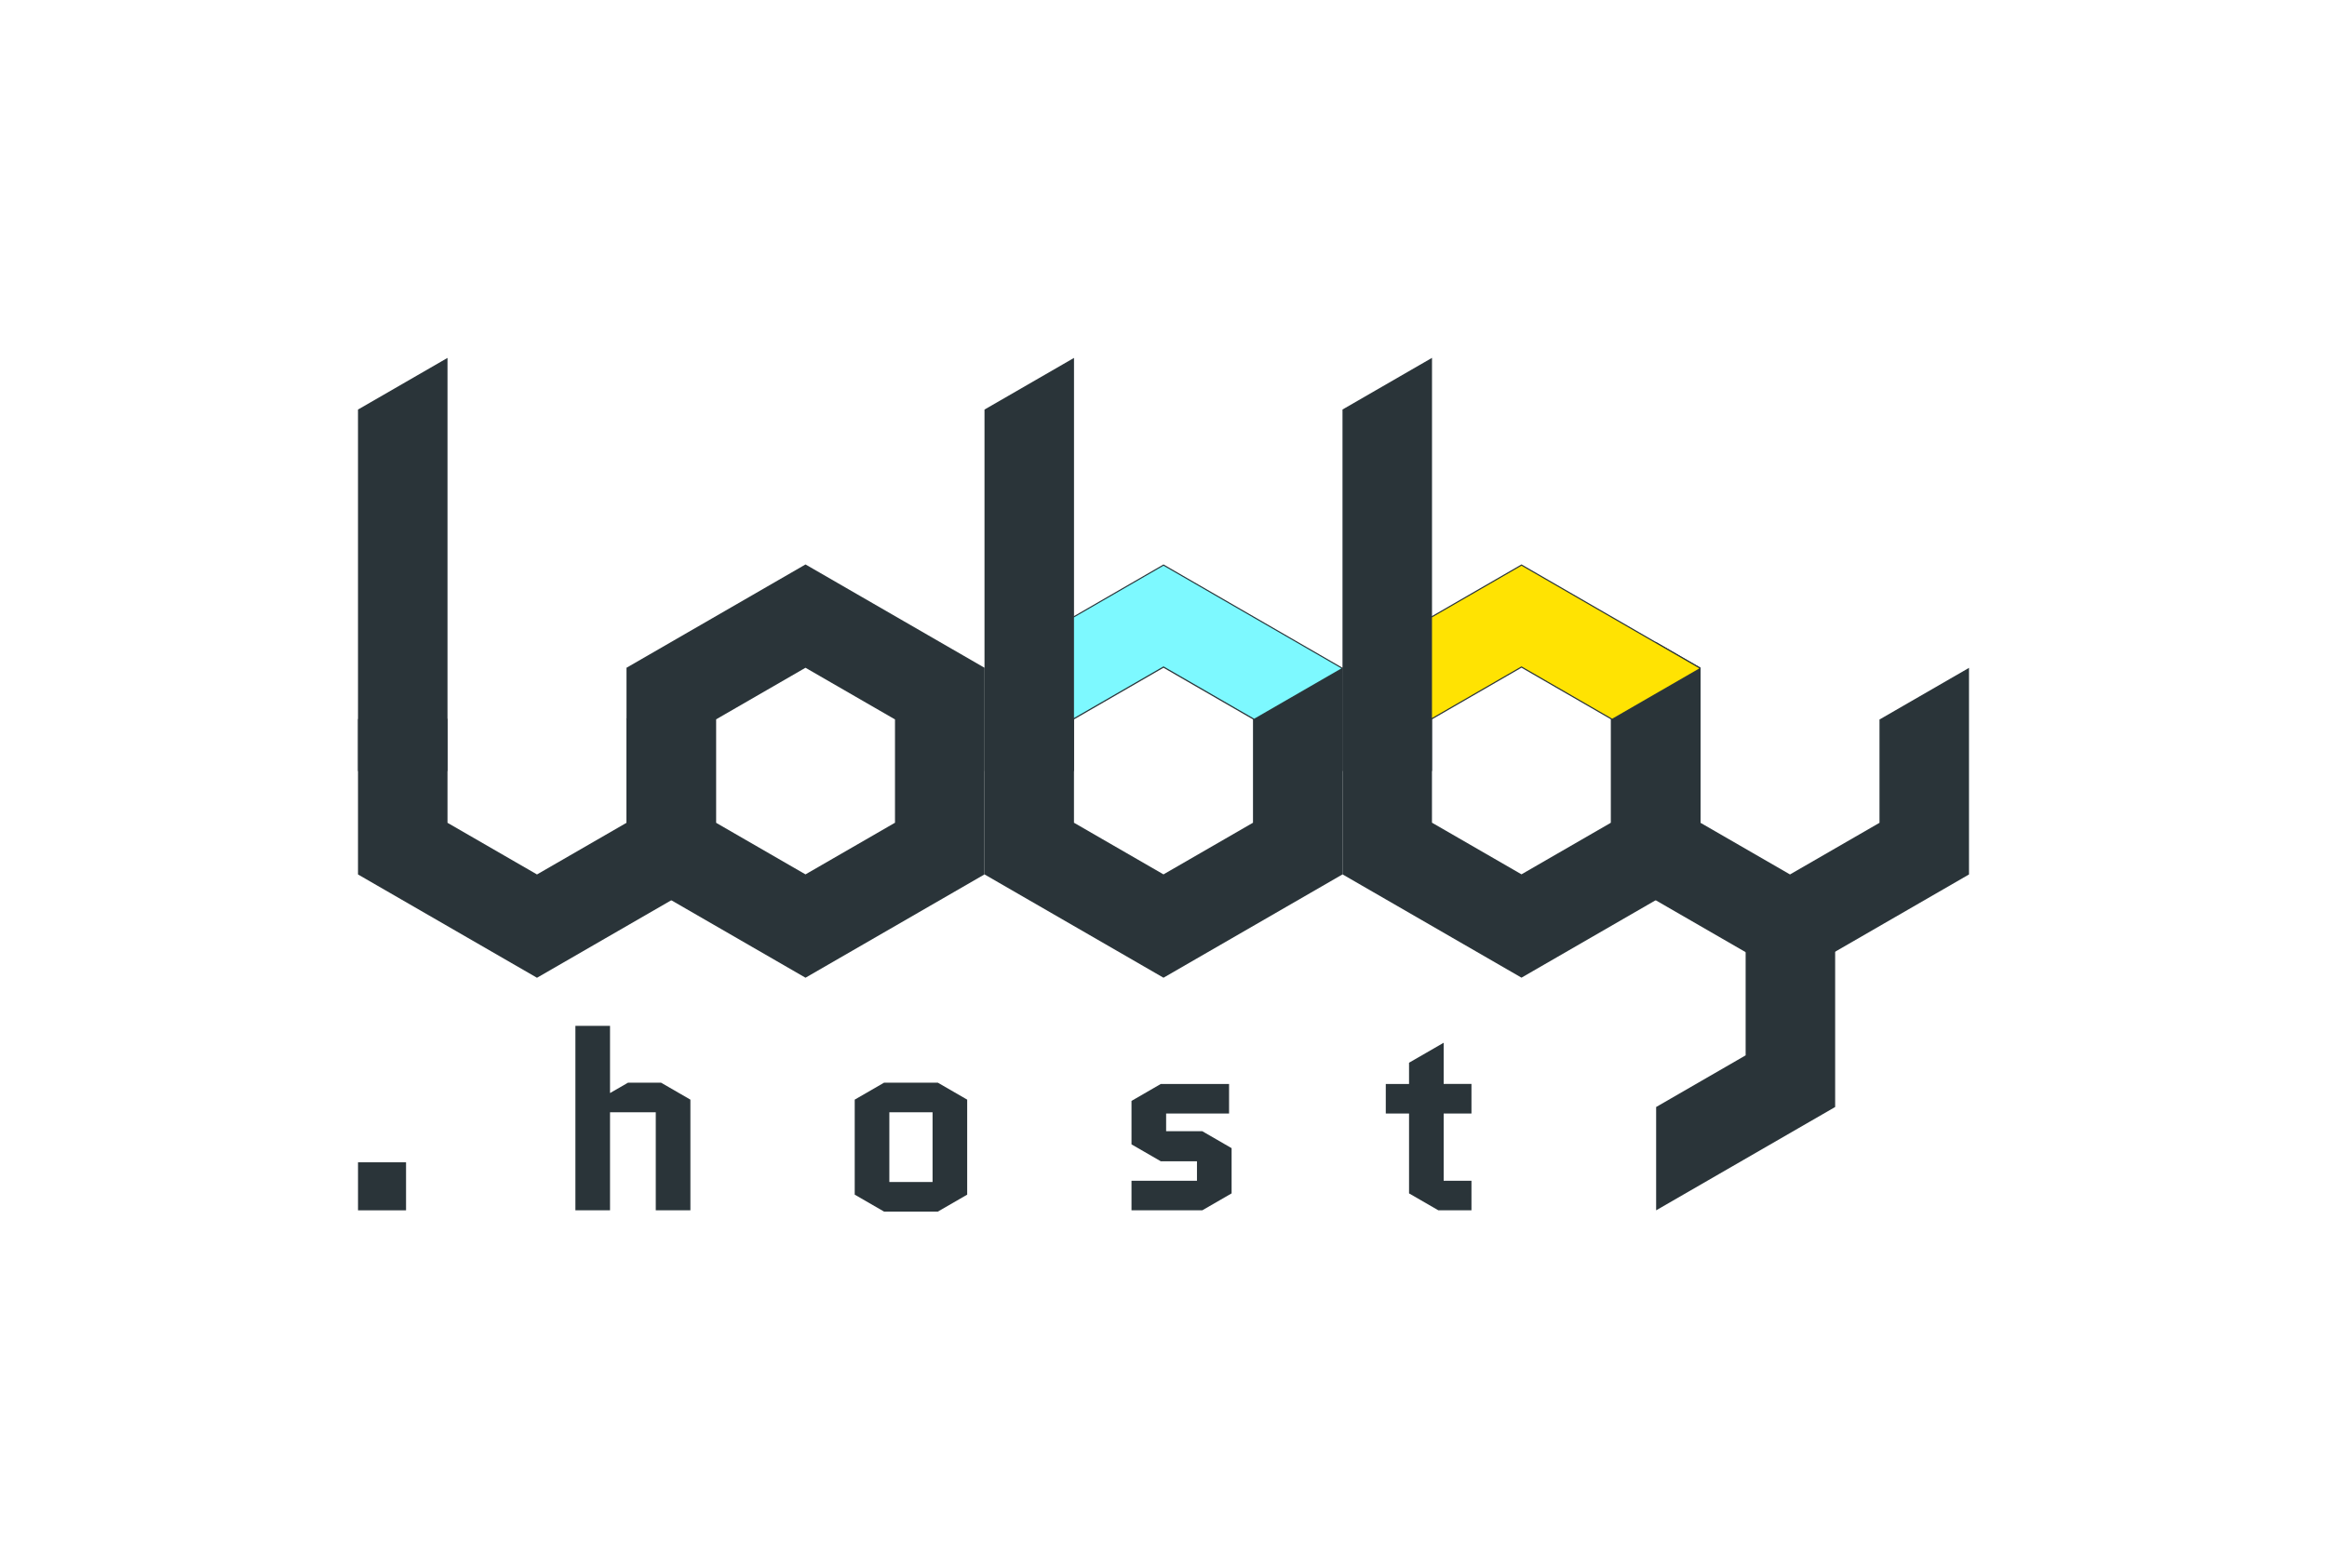 <?xml version="1.0" encoding="utf-8"?>
<!-- Generator: Adobe Illustrator 23.1.0, SVG Export Plug-In . SVG Version: 6.00 Build 0)  -->
<svg version="1.1" xmlns="http://www.w3.org/2000/svg" xmlns:xlink="http://www.w3.org/1999/xlink" x="0px" y="0px"
	 viewBox="0 0 1362.8 918.66" style="enable-background:new 0 0 1362.8 918.66;" xml:space="preserve">
<style type="text/css">
	.st0{fill:#2A3439;}
	.st1{display:none;fill:#E71B3E;}
	.st2{display:none;fill:#231F20;}
	.st3{display:none;fill:#293439;}
	.st4{display:none;}
	.st5{display:inline;fill:#293439;}
	.st6{display:inline;}
	.st7{fill:#293439;}
	.st8{display:inline;fill:#231F20;}
	.st9{fill:#FFE302;}
	.st10{fill:#7DF9FF;}
</style>
<g id="Layer_1">
</g>
<g id="Layer_2">
	<path class="st0" d="M366.91,391.17v121.05l104.83,60.52l104.83-60.52V391.17l-104.83-60.52L366.91,391.17z M524.15,421.43v60.52
		l-52.42,30.26l-52.42-30.26v-60.52l52.42-30.26L524.15,421.43z"/>
	<polygon class="st0" points="1100.72,421.49 1100.72,481.99 1048.31,512.25 995.89,481.99 995.89,470.13 995.89,421.46 
		995.89,391.13 969.77,376.05 969.77,376.02 943.47,391.2 943.47,512.25 1048.31,572.77 1153.14,512.25 1153.14,391.23 	"/>
	<polygon class="st0" points="1022.33,557.72 1022.33,618.21 969.91,648.48 969.91,709 1074.75,648.48 1074.75,527.46 	"/>
	<path class="st1" d="M1153.14,391.13v121.05l104.83,60.52l104.83-60.52V391.13l-104.83-60.52L1153.14,391.13z M1310.38,421.4v60.52
		l-52.42,30.26l-52.42-30.26V421.4l52.42-30.26L1310.38,421.4z"/>
	<path class="st1" d="M0,398.79v121.05l104.83,60.52l104.83-60.52V398.79l-104.83-60.52L0,398.79z M157.25,429.05v60.52
		l-52.42,30.26l-52.42-30.26v-60.52l52.42-30.26L157.25,429.05z"/>
	<path class="st1" d="M848.87,918.66h121.05l60.52-104.83L969.92,709H848.87l-60.52,104.83L848.87,918.66z M879.13,761.42h60.52
		l30.26,52.42l-30.26,52.42h-60.52l-30.26-52.42L879.13,761.42z"/>
	<path class="st1" d="M778.12,209.66h121.05l60.52-104.83L899.17,0H778.12L717.6,104.83L778.12,209.66z M808.38,52.42h60.52
		l30.26,52.42l-30.26,52.42h-60.52l-30.26-52.42L808.38,52.42z"/>
</g>
<g id="Layer_3_copy">
	<path class="st0" d="M786.23,391.14v121.05l104.83,60.52l104.83-60.52V391.14l-104.83-60.52L786.23,391.14z M943.47,421.4v60.52
		l-52.42,30.26l-52.42-30.26V421.4l52.42-30.26L943.47,421.4z"/>
	<path class="st0" d="M786.23,249.83c0,67.28,0,134.55,0,201.83h52.42V209.63l-52.42,30.26
		C786.23,243.2,786.23,246.52,786.23,249.83z"/>
	<path class="st2" d="M605.25,551.47c0-23.63,0-47.26,0-70.89h-18.41v85.02l18.41-10.63C605.25,553.8,605.25,552.63,605.25,551.47z"
		/>
	<path class="st0" d="M209.66,249.86c0,67.28,0,134.55,0,201.83h52.42V209.66l-52.42,30.26
		C209.66,243.24,209.66,246.55,209.66,249.86z"/>
	<polygon class="st0" points="366.44,421.19 366.91,421.46 366.91,481.99 314.49,512.25 262.08,481.99 262.08,421.46 262.55,421.19 
		209.66,421.19 209.66,512.25 314.49,572.77 419.32,512.25 419.32,421.19 	"/>
	<polygon class="st3" points="642.07,485.87 642.07,496.5 651.28,501.81 660.48,496.5 660.48,485.87 651.28,480.55 	"/>
</g>
<g id="Layer_5" class="st4">
	<path class="st5" d="M724.92,438.02v42.52l36.82,21.26l36.82-21.26v-42.52l-36.82-21.26L724.92,438.02z M780.16,448.65v21.26
		l-18.41,10.63l-18.41-10.63v-21.26l18.41-10.63L780.16,448.65z"/>
	<path class="st5" d="M669.69,388.41c0,23.63,0,47.26,0,70.89h18.41v-85.02l-18.41,10.63C669.69,386.08,669.69,387.24,669.69,388.41
		z"/>
	<path class="st5" d="M899.83,388.4c0,23.63,0,47.26,0,70.89h18.41v-85.02l-18.41,10.63C899.83,386.07,899.83,387.23,899.83,388.4z"
		/>
	<polygon class="st5" points="706.51,416.77 669.69,438.03 669.69,480.55 669.71,480.56 688.12,469.93 688.1,469.92 688.1,448.66 
		706.51,438.03 724.92,448.66 724.92,469.92 724.9,469.93 743.31,480.56 743.33,480.55 743.33,438.03 	"/>
	<polygon class="st5" points="890.63,448.67 909.04,438.04 927.45,448.67 927.45,448.68 945.86,438.05 945.86,438.04 909.04,416.78 
		872.22,438.04 872.22,438.06 890.63,448.69 	"/>
	<g class="st6">
		<polygon class="st7" points="835.39,416.78 798.59,438.03 817,448.66 835.39,438.04 853.8,448.67 853.8,448.69 872.22,438.06 
			872.22,438.04 		"/>
		<polygon class="st7" points="853.79,469.94 835.39,480.56 816.98,469.93 816.98,469.93 798.57,480.56 798.57,480.56 
			835.39,501.82 872.21,480.57 		"/>
	</g>
	<polygon class="st5" points="872.21,469.9 807.8,432.72 795.17,440.01 792.27,445.02 863.02,485.87 872.21,480.57 	"/>
	<path class="st5" d="M918.24,485.85v-64.84l-18.41,10.63c0,1.16,0,2.33,0,3.49c0,20.45,0,40.9,0,61.35L918.24,485.85z"/>
	<path class="st5" d="M688.1,476.65c0-23.63,0-47.26,0-70.89h-18.41v85.02l18.41-10.63C688.1,478.98,688.1,477.81,688.1,476.65z"/>
	<rect x="1168.64" y="626.28" class="st8" width="56.26" height="101.03"/>
	<polygon class="st5" points="927.45,469.93 909.04,480.56 890.63,469.93 890.63,469.92 872.22,480.55 872.22,480.56 909.04,501.82 
		945.86,480.56 	"/>
</g>
<g id="Layer_3">
	<path class="st0" d="M576.57,391.17v121.05l104.83,60.52l104.83-60.52V391.17L681.4,330.64L576.57,391.17z M733.81,421.43v60.52
		l-52.42,30.26l-52.42-30.26v-60.52l52.42-30.26L733.81,421.43z"/>
	<path class="st0" d="M576.57,249.86c0,67.28,0,134.55,0,201.83h52.42V209.66l-52.42,30.26
		C576.57,243.24,576.57,246.55,576.57,249.86z"/>
	<polygon class="st9" points="944.18,362.06 944.18,362.06 891.06,331.39 838.64,361.65 838.64,420.61 891.06,390.35 944.18,421.02 
		995.24,391.54 	"/>
	<polygon class="st10" points="734.52,362.06 734.52,362.06 681.4,331.39 628.98,361.65 628.98,420.61 681.4,390.35 734.52,421.02 
		785.59,391.54 	"/>
</g>
<g id="Layer_6">
	<g>
		<path class="st0" d="M209.67,709v-28.13h28.13V709H209.67z"/>
		<path class="st0" d="M357.26,709h-20.28V600.93h20.28v39.38l10.51-6.07h19.39l17.17,9.92V709h-20.28v-57.44h-26.79V709z"/>
		<path class="st0" d="M566.43,699.82l-17.17,9.92h-31.53l-17.17-9.92v-55.66l17.17-9.92h31.53l17.17,9.92V699.82z M520.84,651.56
			v40.86h25.31v-40.86H520.84z"/>
		<path class="st0" d="M721.28,672.58v26.5L704.11,709h-41.45v-17.32H701v-11.4h-21.17l-17.17-9.92V644.9l17.17-9.92h39.97v17.32
			h-36.86v10.36h21.17L721.28,672.58z"/>
		<path class="st0" d="M811.58,652.3v-17.32h13.62v-12.44l20.28-11.7v24.13h16.28v17.32h-16.28v39.38h16.28V709h-19.39l-17.17-9.92
			V652.3H811.58z"/>
	</g>
</g>
</svg>
